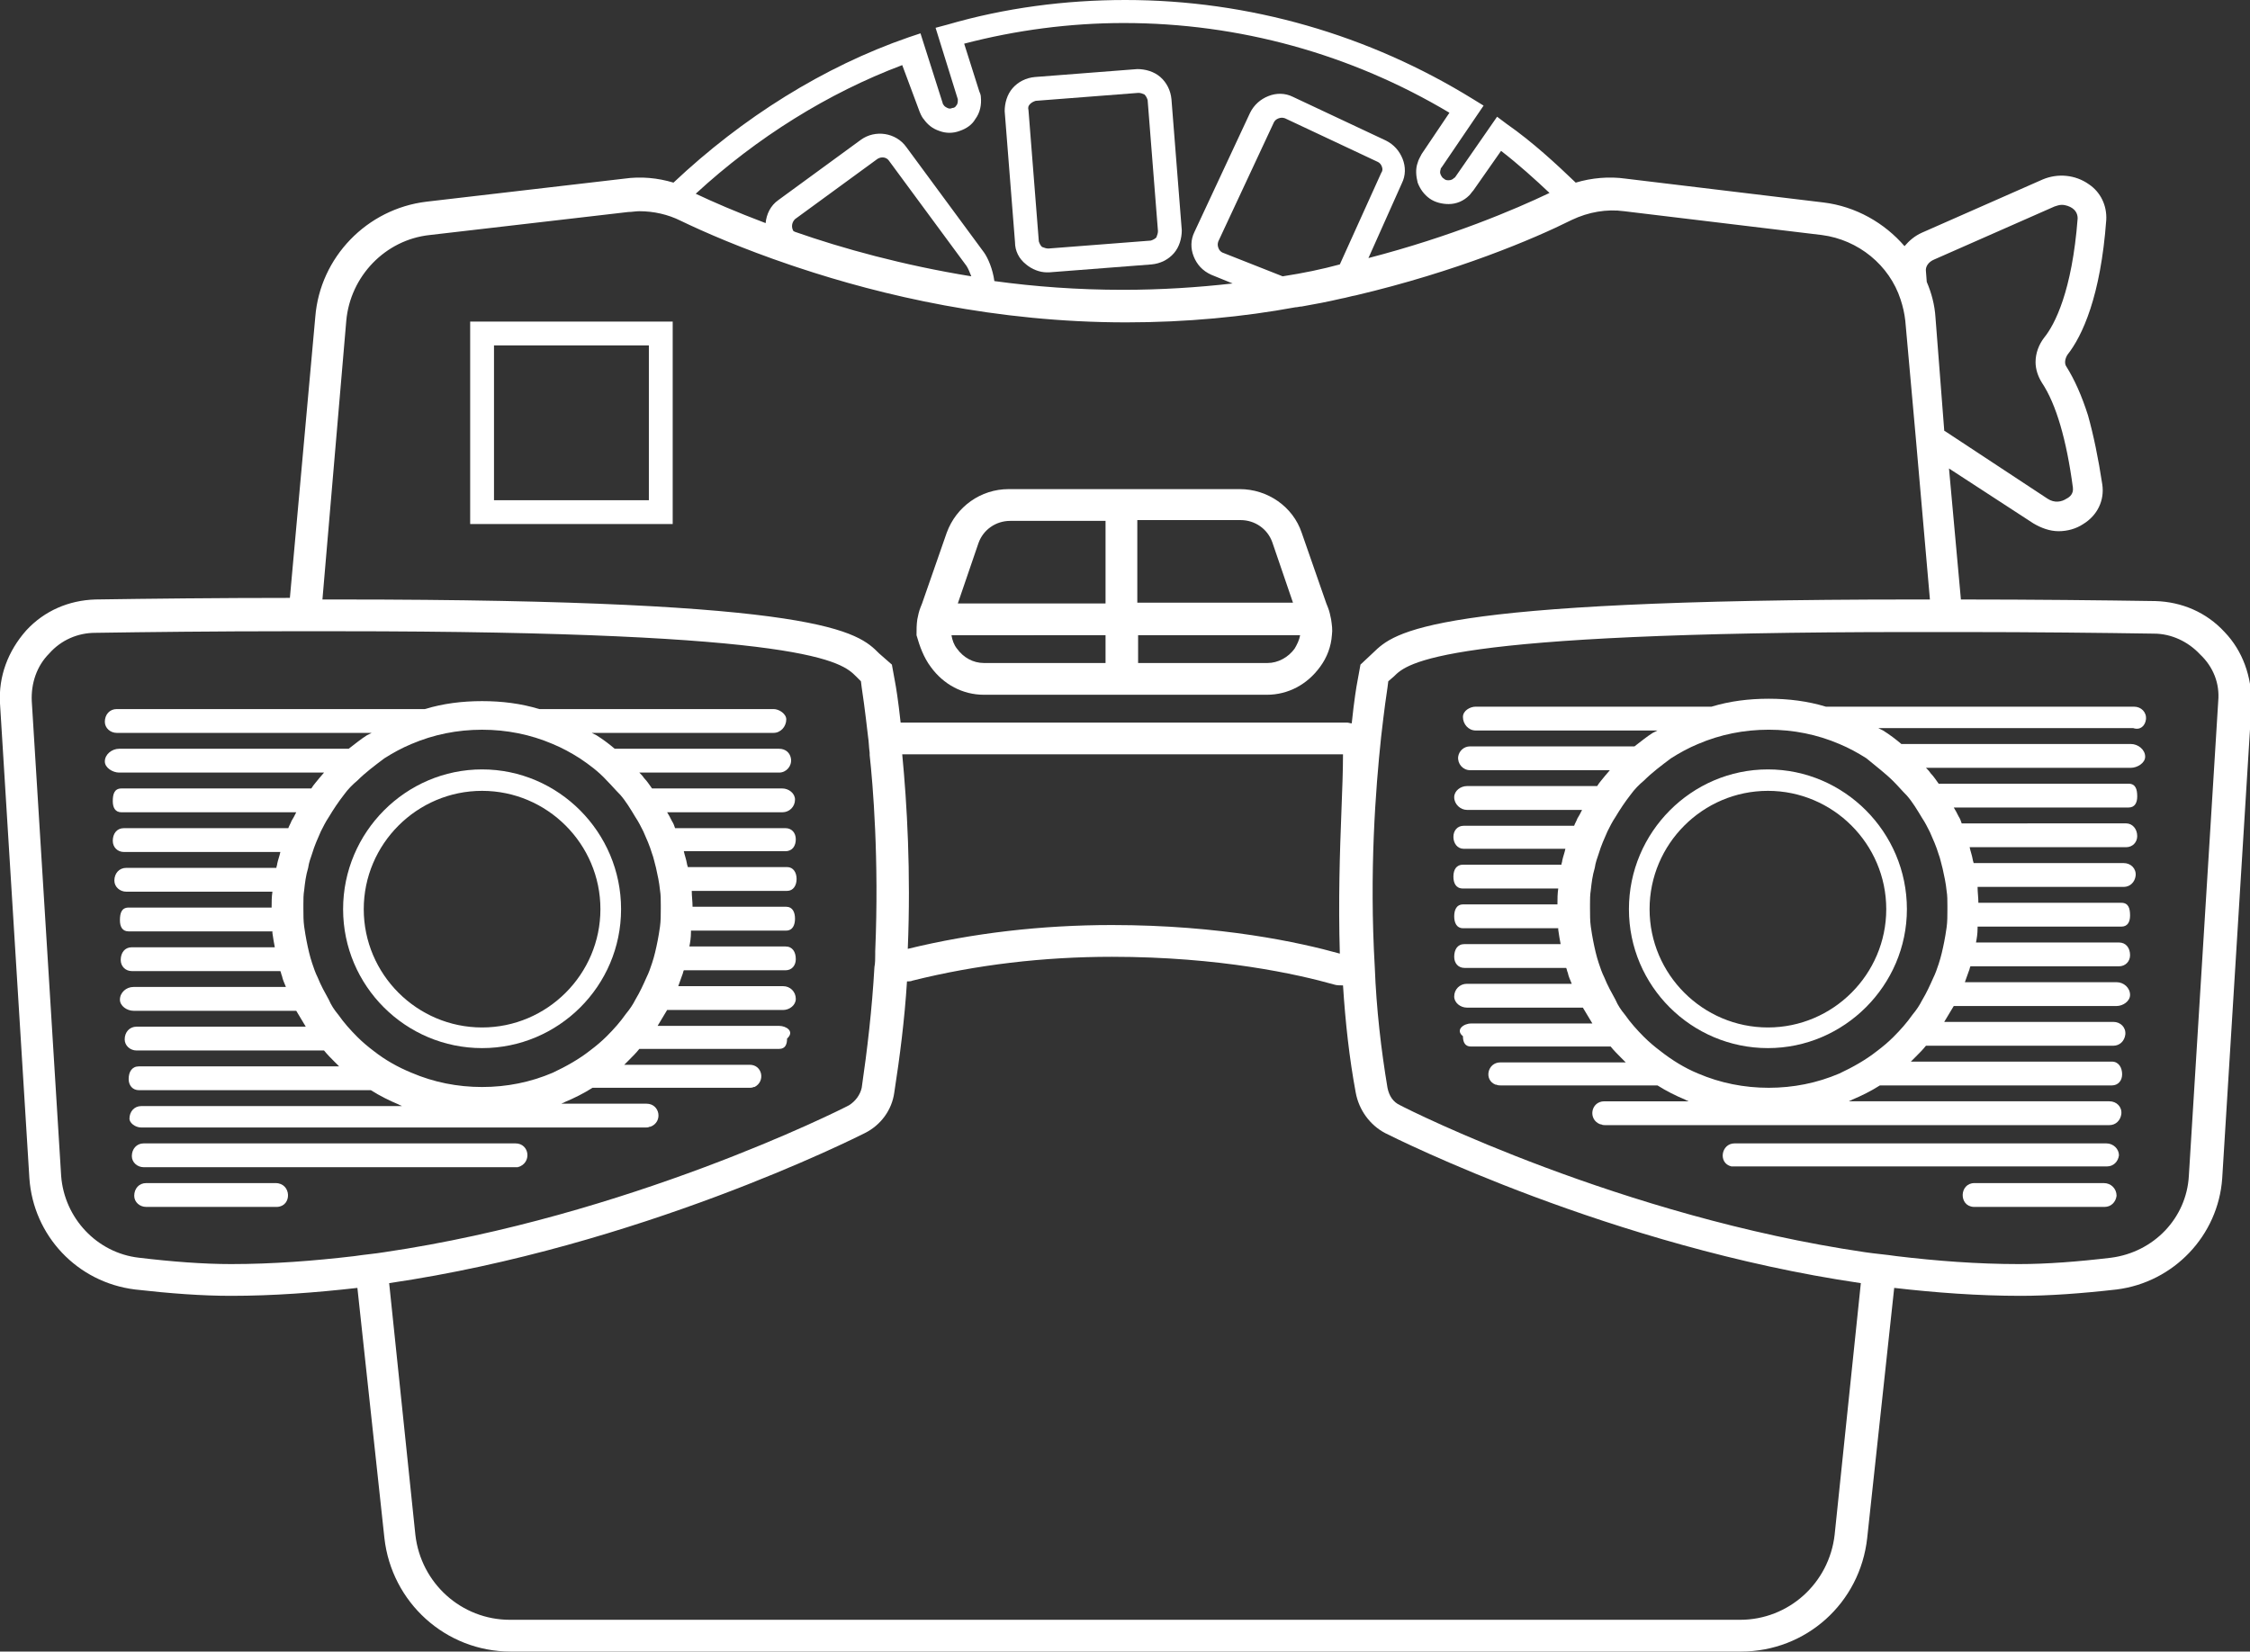 <?xml version="1.0" encoding="utf-8"?>
<!-- Generator: Adobe Illustrator 19.1.0, SVG Export Plug-In . SVG Version: 6.00 Build 0)  -->
<svg version="1.1" id="Layer_1" xmlns="http://www.w3.org/2000/svg" xmlns:xlink="http://www.w3.org/1999/xlink" x="0px" y="0px"
	 viewBox="0 0 283.3 208" style="enable-background:new 0 0 283.3 208;" xml:space="preserve">
<rect x="0" y="0" width="283.3" height="208" fill="#333333" stroke="none"/>
<style type="text/css">
	.st0{fill:#FFFFFF;}
</style>
<g>
	<path class="st0" d="M129.2,33.3c0.7,0.6,1.7,1,2.6,1c0.1,0,0.2,0,0.3,0l12.9-1c1.1-0.1,2.1-0.6,2.8-1.4c0.7-0.8,1-1.9,1-2.9
		l-1.3-16.5c-0.1-1.1-0.6-2.1-1.4-2.8c-0.8-0.7-1.9-1-2.9-1l-12.9,1c-1.1,0.1-2.1,0.6-2.8,1.4c-0.7,0.8-1,1.9-1,2.9l1.3,16.5
		C127.8,31.6,128.3,32.6,129.2,33.3z M129.7,13.1c0.2-0.2,0.4-0.3,0.7-0.4l12.9-1c0,0,0.1,0,0.1,0c0.2,0,0.5,0.1,0.7,0.2
		c0.2,0.2,0.3,0.4,0.4,0.7l1.3,16.5c0,0.3-0.1,0.5-0.2,0.8c-0.2,0.2-0.4,0.3-0.7,0.4l-12.9,1c-0.3,0-0.5-0.1-0.8-0.2
		c-0.2-0.2-0.3-0.4-0.4-0.7l-1.3-16.5C129.4,13.5,129.5,13.3,129.7,13.1z"/>
	<path class="st0" d="M84.7,40.5H59.2V66h25.5V40.5z M81.7,63H62.2V43.5h19.5V63z"/>
	<path class="st0" d="M34.7,149H18.4c-0.9,0-1.5,0.7-1.5,1.6l0,0c0,0.8,0.7,1.4,1.5,1.4h16c0,0,0.1,0,0.1,0c0.1,0,0.2,0,0.4,0
		C36.8,151.9,36.7,149,34.7,149z"/>
	<path class="st0" d="M65.2,147C65.2,146.9,65.3,146.9,65.2,147c1.8-0.5,1.5-3-0.3-3H18.1c-0.9,0-1.5,0.7-1.5,1.6l0,0
		c0,0.8,0.7,1.4,1.5,1.4h46.8C65,147,65.1,147,65.2,147z"/>
	<path class="st0" d="M17.8,142h63.5c0.2,0,0.3,0,0.5-0.1c0,0,0,0,0.1,0c1.6-0.6,1.2-2.9-0.5-2.9H70.7c0.1-0.1,0.3-0.1,0.4-0.2
		c1.2-0.5,2.4-1.1,3.5-1.8h19.7c0.2,0,0.4,0,0.6-0.1c0,0,0,0,0.1,0c1.4-0.7,1-2.8-0.6-2.8H78.6c0.2-0.2,0.4-0.4,0.6-0.6
		c0.5-0.5,0.9-0.9,1.3-1.4h17.6c0.8,0,1-0.6,1-1.3v0c1-0.9-0.1-1.6-1-1.6H82.8c0.2-0.3,0.4-0.7,0.6-1c0.2-0.3,0.4-0.7,0.6-1h14.6
		c0.8,0,1.6-0.6,1.6-1.4v0c0-0.9-0.7-1.6-1.6-1.6H85.4c0.2-0.5,0.3-0.9,0.5-1.4c0.1-0.2,0.1-0.4,0.2-0.6h12.8c0.8,0,1.3-0.6,1.3-1.4
		v0c0-0.9-0.4-1.6-1.3-1.6H86.8c0.1-0.5,0.2-1.1,0.2-1.8c0-0.1,0-0.1,0-0.2h12c0.8,0,1.1-0.7,1.1-1.5v0c0-0.8-0.3-1.5-1.1-1.5H87.2
		c0,0,0,0,0,0c0-0.7-0.1-1.3-0.1-2h12c0.8,0,1.2-0.7,1.2-1.5v0c0-0.8-0.4-1.5-1.2-1.5H86.6c0-0.1-0.1-0.3-0.1-0.4
		c-0.1-0.6-0.3-1.1-0.4-1.6h12.8c0.9,0,1.3-0.7,1.3-1.5v0c0-0.8-0.5-1.4-1.3-1.4H85c-0.1-0.3-0.2-0.6-0.4-0.9
		c-0.2-0.4-0.4-0.8-0.6-1.1h14.5c0.9,0,1.6-0.7,1.6-1.6v0c0-0.8-0.8-1.4-1.6-1.4H82.1c-0.3-0.4-0.6-0.9-1-1.3
		c-0.2-0.3-0.4-0.5-0.6-0.7h17.6c0.9,0,1.6-0.8,1.5-1.7c0,0,0,0,0,0c-0.1-0.8-0.7-1.3-1.5-1.3H77.4c-0.7-0.6-1.5-1.2-2.3-1.7
		c-0.2-0.1-0.4-0.2-0.6-0.3h22.9c0.9,0,1.6-0.8,1.6-1.7v0c0-0.7-0.9-1.3-1.6-1.3H67.9c-2.3-0.7-4.7-1-7.2-1c-2.5,0-4.9,0.3-7.2,1
		H14.7c-0.9,0-1.5,0.7-1.5,1.6l0,0c0,0.8,0.7,1.4,1.5,1.4h32.1c-0.2,0.1-0.4,0.2-0.6,0.3c-0.8,0.5-1.5,1.1-2.3,1.7H15
		c-0.9,0-1.8,0.7-1.8,1.6v0c0,0.8,1,1.4,1.8,1.4h25.8c-0.2,0.2-0.4,0.5-0.6,0.7c-0.3,0.4-0.7,0.8-1,1.3H15.3c-0.9,0-1.1,0.7-1.1,1.6
		v0c0,0.8,0.3,1.4,1.1,1.4h22c-0.2,0.4-0.4,0.8-0.6,1.1c-0.1,0.3-0.3,0.6-0.4,0.9H15.6c-0.9,0-1.4,0.7-1.4,1.6v0
		c0,0.8,0.6,1.4,1.4,1.4h19.7c-0.1,0.5-0.3,1-0.4,1.5c0,0.2-0.1,0.3-0.1,0.5H15.9c-0.9,0-1.5,0.7-1.5,1.6l0,0c0,0.8,0.7,1.4,1.5,1.4
		h18.4c-0.1,0.7-0.1,1.3-0.1,1.9c0,0,0,0.1,0,0.1h-18c-0.9,0-1.1,0.7-1.1,1.6v0c0,0.8,0.3,1.4,1.1,1.4h18.1c0,0.1,0,0.1,0,0.2
		c0.1,0.7,0.2,1.3,0.3,1.8h-18c-0.9,0-1.4,0.7-1.4,1.6v0c0,0.8,0.6,1.4,1.4,1.4h18.7c0.1,0.2,0.1,0.4,0.2,0.6
		c0.1,0.5,0.3,0.9,0.5,1.4H16.8c-0.9,0-1.7,0.7-1.7,1.6v0c0,0.8,0.9,1.4,1.7,1.4h20.5c0.2,0.3,0.4,0.7,0.6,1c0.2,0.3,0.4,0.7,0.6,1
		H17.2c-0.9,0-1.5,0.7-1.5,1.6l0,0c0,0.8,0.7,1.4,1.5,1.4h23.6c0.4,0.5,0.9,1,1.3,1.4c0.2,0.2,0.4,0.4,0.6,0.6H17.5
		c-0.9,0-1.3,0.7-1.3,1.6v0c0,0.8,0.5,1.4,1.3,1.4h29.2c1.1,0.7,2.3,1.3,3.5,1.8c0.1,0.1,0.3,0.1,0.4,0.2H17.8
		c-0.9,0-1.5,0.7-1.5,1.6l0,0C16.3,141.4,17,142,17.8,142z M47.1,132.4c-0.8-0.6-1.5-1.2-2.1-1.8c-0.9-0.9-1.7-1.8-2.4-2.8
		c-0.5-0.6-0.9-1.2-1.2-1.9c-0.5-0.9-1-1.8-1.4-2.8c-0.3-0.6-0.5-1.2-0.7-1.8c-0.3-0.9-0.5-1.8-0.7-2.8c-0.1-0.5-0.2-1.1-0.3-1.8
		c-0.1-0.7-0.1-1.5-0.1-2.3c0-0.1,0-0.3,0-0.5c0-0.6,0-1.2,0.1-1.8c0.1-0.9,0.2-1.8,0.5-2.8c0.1-0.7,0.3-1.2,0.5-1.8
		c0.3-1,0.7-1.9,1.1-2.8c0.3-0.6,0.6-1.2,1-1.8c0.6-1,1.2-1.9,1.9-2.8c0.5-0.7,1.1-1.3,1.7-1.8c1-1,2.2-1.9,3.4-2.8
		c1.1-0.7,2.2-1.3,3.4-1.8c2.8-1.2,5.8-1.8,8.9-1.8s6.1,0.6,8.9,1.8c1.2,0.5,2.3,1.1,3.4,1.8c1.2,0.8,2.4,1.7,3.4,2.8
		c0.6,0.6,1.1,1.2,1.7,1.8c0.7,0.8,1.3,1.8,1.9,2.8c0.4,0.6,0.7,1.2,1,1.8c0.4,0.9,0.8,1.8,1.1,2.8c0.2,0.5,0.3,1.1,0.5,1.8
		c0.2,0.9,0.4,1.8,0.5,2.8c0.1,0.6,0.1,1.2,0.1,1.9c0,0.1,0,0.3,0,0.4c0,0.8,0,1.6-0.1,2.3c-0.1,0.7-0.2,1.3-0.3,1.8
		c-0.2,1-0.4,1.9-0.7,2.8c-0.2,0.6-0.4,1.2-0.7,1.8c-0.4,0.9-0.8,1.8-1.4,2.8c-0.3,0.6-0.7,1.2-1.2,1.8c-0.7,1-1.5,1.9-2.4,2.8
		c-0.6,0.6-1.3,1.2-2.1,1.8c-1.4,1.1-3,2-4.7,2.8c-2.8,1.2-5.8,1.8-8.9,1.8s-6.1-0.6-8.9-1.8C50.1,134.4,48.5,133.5,47.1,132.4z"/>
	<path class="st0" d="M78.2,114.5c0-9.7-7.9-17.6-17.5-17.6s-17.5,7.9-17.5,17.6c0,9.7,7.9,17.5,17.5,17.5S78.2,124.2,78.2,114.5z
		 M45.8,114.5c0-8.2,6.7-14.9,14.9-14.9s14.9,6.7,14.9,14.9s-6.7,14.9-14.9,14.9S45.8,122.7,45.8,114.5z"/>
	<path class="st0" d="M280.1,79.6c-2.3-2.5-5.4-3.8-8.7-3.9c-6.5-0.1-15.5-0.2-24.5-0.2L245.4,59l10.6,6.9c1,0.6,2.1,1,3.2,1
		c1.1,0,2.2-0.3,3.1-0.9c1.8-1.1,2.7-3,2.4-5c-0.5-3.3-1.1-6.2-1.8-8.7c-0.8-2.5-1.7-4.5-2.7-6.1c-0.3-0.4-0.2-1,0.1-1.5
		c1.9-2.4,4.2-7.4,4.9-17c0.1-1.8-0.7-3.5-2.2-4.5c-1.7-1.2-3.9-1.4-5.8-0.6l-15.2,6.7c-0.9,0.4-1.6,1-2.2,1.7
		c-2.5-2.9-6.1-5-10.2-5.5l-24.9-3c-2.1-0.3-4.3-0.1-6.3,0.5c-2.4-2.3-5.4-5.1-8.7-7.4l-1.2-0.9l-5.2,7.5c-0.1,0.1-0.1,0.2-0.2,0.2
		c-0.2,0.2-0.4,0.3-0.7,0.3c-0.2,0-0.4,0-0.6-0.2c-0.2-0.1-0.3-0.3-0.4-0.5c-0.1-0.2-0.1-0.4,0-0.7c0-0.1,0-0.1,0.1-0.2l5.3-7.8
		l-1.3-0.8C172.4,4.4,157.3,0,141.7,0c-7.6,0-15.2,1-22.4,3.1l-1.5,0.4l2.8,9c0,0.1,0,0.1,0,0.1c0,0.2,0,0.5-0.2,0.7
		c-0.1,0.2-0.3,0.3-0.5,0.3c-0.2,0.1-0.4,0.1-0.6,0c-0.2-0.1-0.4-0.2-0.5-0.4c-0.1-0.1-0.1-0.2-0.1-0.2l-2.8-8.8l-1.5,0.5
		c-10.7,3.7-20.9,10.1-29.6,18.3c-2-0.6-4.1-0.8-6.2-0.5l-24.9,2.9c-7.5,0.9-13.4,7-14,14.5l-3.2,35.4c-9,0-18,0.1-24.5,0.2
		c-3.3,0.1-6.4,1.4-8.7,3.9C1,82-0.2,85.2,0,88.6l3.7,59.8c0.5,7.2,6,13.1,13.3,14c4.4,0.5,8.4,0.8,12.1,0.8c5.3,0,10.6-0.4,15.9-1
		l3.4,31.5c0.9,8.1,7.7,14.3,15.9,14.3h154.9c8.2,0,15-6.1,15.9-14.3l3.4-31.5c5.2,0.6,10.6,1,15.9,1c3.6,0,7.7-0.3,12.1-0.8
		c7.2-0.9,12.8-6.8,13.3-14l3.7-59.8C283.5,85.2,282.4,82,280.1,79.6z M242.5,34.2c-0.1-0.6,0.3-1.2,1-1.5l15.2-6.7
		c0.3-0.1,0.6-0.2,0.9-0.2c0.5,0,1,0.2,1.3,0.4c0.3,0.2,0.7,0.6,0.7,1.3c-0.7,9.2-2.9,13.4-4.2,15c-0.7,0.9-1.1,2-1.1,3.1
		c0,0.9,0.3,1.8,0.8,2.6c1.8,2.7,3.1,7.2,3.9,13.2c0.1,0.8-0.4,1.2-0.8,1.4c-0.6,0.4-1.5,0.6-2.4,0l-12.9-8.5c0,0-0.1,0-0.1-0.1
		L243.7,40c-0.1-1.6-0.5-3.1-1.1-4.5L242.5,34.2z M99.9,29.1c-0.3-0.5-0.2-1.1,0.2-1.5l10.4-7.6c0.5-0.3,1.1-0.2,1.4,0.2l9.8,13.3
		c0.2,0.3,0.4,0.8,0.6,1.3c-8.6-1.4-16.2-3.5-22.2-5.6L99.9,29.1z M161.5,34.8l-7.6-3c-0.2-0.1-0.4-0.3-0.5-0.6
		c-0.1-0.3-0.1-0.5,0-0.8l7-15c0.1-0.2,0.3-0.4,0.6-0.5c0.3-0.1,0.5-0.1,0.8,0l11.7,5.5c0.2,0.1,0.4,0.3,0.5,0.6
		c0.1,0.3,0.1,0.5-0.1,0.8l-5.2,11.5C166.5,33.9,164.1,34.4,161.5,34.8z M115.8,14.1c0.2,0.5,0.4,0.8,0.5,0.9c0.5,0.7,1.1,1.2,2,1.5
		c0.8,0.3,1.7,0.3,2.5,0c0.9-0.3,1.6-0.8,2-1.5c0.6-0.8,0.8-1.8,0.7-2.8c0-0.2-0.1-0.5-0.2-0.7l-1.9-6c6.5-1.7,13.3-2.6,20.1-2.6
		c14.5,0,28.6,3.9,41,11.3l-3.5,5.2c-0.2,0.4-0.4,0.7-0.5,1.1c-0.3,0.8-0.2,1.7,0,2.5c0.3,0.8,0.8,1.5,1.5,2
		c0.7,0.5,1.6,0.7,2.4,0.7c1,0,1.9-0.4,2.6-1.1c0.2-0.2,0.3-0.4,0.5-0.6l3.5-5c2.2,1.7,4.3,3.6,6.1,5.3c-4.4,2.1-12.4,5.5-22.8,8.2
		l4.2-9.4c0.5-1,0.5-2.1,0.1-3.1c-0.4-1-1.1-1.8-2.1-2.3l-11.7-5.5c-1-0.5-2.1-0.5-3.1-0.1s-1.8,1.1-2.3,2.1l-7,15
		c-0.5,1-0.5,2.1-0.1,3.1c0.4,1,1.1,1.8,2.2,2.3l2.7,1.1c-4.4,0.5-9,0.8-13.8,0.8c-5.7,0-11.1-0.4-16.2-1.1
		c-0.2-1.5-0.8-2.9-1.3-3.6l-9.8-13.3c-1.3-1.8-3.9-2.2-5.7-0.9l-10.4,7.6c-1,0.7-1.5,1.8-1.6,2.9c-3.7-1.4-6.7-2.7-8.8-3.7
		c7.7-7.1,16.7-12.7,26-16.2L115.8,14.1z M43.6,40.4c0.5-5.6,4.9-10.2,10.5-10.8l25-2.9c0.5,0,0.9-0.1,1.4-0.1
		c1.8,0,3.6,0.4,5.2,1.2c2.9,1.4,7.7,3.5,13.9,5.6c0.3,0.1,0.6,0.2,0.9,0.3c10.5,3.5,24.9,6.9,41.3,6.9c7.6,0,14.8-0.7,21.3-1.9
		c0.3,0,0.5-0.1,0.8-0.1c1.7-0.3,3.3-0.6,5-1c0.6-0.1,1.2-0.3,1.8-0.4c12.7-3,22.4-7.1,27.2-9.5c2.1-1,4.4-1.4,6.6-1.1l24.9,3
		c4.6,0.6,8.5,3.8,9.9,8.1c0.3,0.9,0.5,1.8,0.6,2.7l1.3,14.5l1.8,20.6h-2.2c-61.1,0-65.2,4.1-67.9,6.7l-1.6,1.5l-0.4,2.2
		c-0.1,0.5-0.4,2.3-0.7,5.2c-0.2,0-0.4-0.1-0.6-0.1h-56.2c0,0,0,0,0,0c-0.3-2.8-0.6-4.6-0.7-5.1l-0.4-2.2l-1.6-1.4
		c-2.7-2.7-6.8-6.8-67.9-6.8h-2.2L43.6,40.4z M168.7,120.1c-5-1.4-15-3.6-28.7-3.6c-8.8,0-17.5,1-25.7,3c0.4-9.7-0.1-18.3-0.7-24.5
		h55.5c0,2.1-0.1,4.5-0.2,7.2C168.7,107.3,168.5,113.5,168.7,120.1z M44.6,158.2c-5.1,0.6-10.3,1-15.5,1c-3.5,0-7.4-0.3-11.6-0.8
		c-5.3-0.6-9.4-5-9.8-10.3L4,88.3c-0.1-2.2,0.6-4.4,2.2-6c1.5-1.7,3.6-2.6,5.8-2.6c6.4-0.1,15.3-0.2,24.2-0.2c1.3,0,2.7,0,4,0
		c0.8,0,1.5,0,2.2,0h0.2c59.5,0,63.4,3.9,65.2,5.7l0.6,0.6l0.1,0.8c0.1,0.6,0.4,2.7,0.8,6.2c0.1,0.6,0.1,1.3,0.2,2
		c0,0.1,0,0.2,0,0.3c0.4,3.6,1.2,13.1,0.7,24.7c0,0.1,0,0.3,0,0.4c0,0.5,0,1.1-0.1,1.6c-0.3,5.3-0.9,10.4-1.6,15.2
		c-0.2,0.9-0.8,1.7-1.6,2.2c-1.3,0.7-27.9,14-58.5,18.5C47.2,157.9,45.9,158,44.6,158.2z M231,193.3c-0.7,6.1-5.8,10.7-11.9,10.7
		H64.2c-6.1,0-11.2-4.6-11.9-10.7L49,161.6c31.4-4.6,58.5-18.2,59.9-18.9c2-1,3.4-2.9,3.7-5.1c0.7-4.5,1.3-9.2,1.6-14
		c0.2,0,0.5,0,0.7-0.1c8-2,16.5-3,25.1-3c13.6,0,23.4,2.2,28,3.5c0.3,0.1,0.7,0.1,1,0.1c0.1,0,0.1,0,0.1,0c0.3,4.7,0.8,9.2,1.6,13.5
		c0.4,2.2,1.8,4.1,3.7,5.1c1.4,0.7,28.5,14.3,59.9,18.9L231,193.3z M279.3,88.3l-3.7,59.8c-0.3,5.3-4.4,9.6-9.8,10.3
		c-4.2,0.5-8.1,0.8-11.6,0.8c-5.2,0-10.4-0.4-15.4-1c-1.3-0.2-2.7-0.3-4-0.5c-30.6-4.5-57.2-17.8-58.5-18.5
		c-0.9-0.4-1.4-1.2-1.6-2.2c-0.8-4.8-1.4-9.9-1.6-15.2c-0.7-12,0.1-22.4,0.8-29c0.4-3.5,0.7-5.6,0.8-6.2l0.1-0.8l0.7-0.6
		c1.7-1.7,5.6-5.6,65.1-5.6h2.4c1.3,0,2.7,0,4,0c8.9,0,17.8,0.1,24.2,0.2c2.2,0,4.3,1,5.8,2.6C278.7,84,279.5,86.1,279.3,88.3z"/>
	<path class="st0" d="M264.9,149h-16.3c-1.9,0-2,2.9-0.1,3c0.1,0,0.2,0,0.4,0c0,0,0.1,0,0.1,0h16c0.8,0,1.4-0.6,1.5-1.4l0,0
		C266.5,149.7,265.8,149,264.9,149z"/>
	<path class="st0" d="M265.2,144h-46.8c-1.7,0-2.1,2.5-0.4,2.9c0,0,0.1,0,0.1,0c0.1,0,0.2,0,0.4,0h46.8c0.8,0,1.4-0.6,1.5-1.4l0,0
		C266.8,144.7,266.1,144,265.2,144z"/>
	<path class="st0" d="M270.2,90.6L270.2,90.6c0.1-0.9-0.6-1.6-1.5-1.6h-38.8c-2.3-0.7-4.7-1-7.2-1c-2.5,0-4.9,0.3-7.2,1h-29.7
		c-0.7,0-1.6,0.5-1.6,1.3v0c0,0.9,0.7,1.7,1.6,1.7h22.9c-0.2,0.1-0.4,0.2-0.6,0.3c-0.8,0.5-1.5,1.1-2.3,1.7h-20.7
		c-0.8,0-1.4,0.6-1.5,1.3c0,0,0,0,0,0c-0.1,0.9,0.6,1.7,1.5,1.7h17.6c-0.2,0.2-0.4,0.5-0.6,0.7c-0.3,0.4-0.7,0.8-1,1.3h-16.4
		c-0.8,0-1.6,0.6-1.6,1.4v0c0,0.9,0.8,1.6,1.6,1.6h14.5c-0.2,0.4-0.4,0.8-0.6,1.1c-0.1,0.3-0.3,0.6-0.4,0.9h-13.9
		c-0.8,0-1.3,0.6-1.3,1.4v0c0,0.8,0.5,1.5,1.3,1.5h12.8c-0.1,0.5-0.3,1-0.4,1.5c0,0.2-0.1,0.3-0.1,0.5h-12.4c-0.8,0-1.2,0.6-1.2,1.5
		v0c0,0.8,0.3,1.5,1.2,1.5h12c-0.1,0.7-0.1,1.3-0.1,1.9c0,0,0,0.1,0,0.1h-11.9c-0.8,0-1.1,0.7-1.1,1.5v0c0,0.8,0.3,1.5,1.1,1.5h12
		c0,0.1,0,0.1,0,0.2c0.1,0.7,0.2,1.3,0.3,1.8h-12.1c-0.9,0-1.3,0.7-1.3,1.6v0c0,0.8,0.5,1.4,1.3,1.4h12.8c0.1,0.2,0.1,0.4,0.2,0.6
		c0.1,0.5,0.3,0.9,0.5,1.4h-13.2c-0.9,0-1.6,0.7-1.6,1.6v0c0,0.8,0.8,1.4,1.6,1.4h14.6c0.2,0.3,0.4,0.7,0.6,1c0.2,0.3,0.4,0.7,0.6,1
		h-15.3c-0.9,0-2,0.8-1,1.6v0c0,0.8,0.3,1.3,1,1.3h17.6c0.4,0.5,0.9,1,1.3,1.4c0.2,0.2,0.4,0.4,0.6,0.6h-15.8
		c-1.6,0-2.1,2.2-0.6,2.8c0,0,0,0,0.1,0c0.2,0.1,0.4,0.1,0.6,0.1h19.7c1.1,0.7,2.3,1.3,3.5,1.8c0.1,0.1,0.3,0.1,0.4,0.2H202
		c-1.7,0-2.1,2.3-0.5,2.9c0,0,0,0,0.1,0c0.2,0.1,0.3,0.1,0.5,0.1h63.5c0.8,0,1.4-0.6,1.5-1.4l0,0c0.1-0.9-0.6-1.6-1.5-1.6h-32.8
		c0.1-0.1,0.3-0.1,0.4-0.2c1.2-0.5,2.4-1.1,3.5-1.8h29.2c0.8,0,1.3-0.6,1.3-1.4v0c0-0.8-0.4-1.6-1.3-1.6h-25.3
		c0.2-0.2,0.4-0.4,0.6-0.6c0.5-0.5,0.9-0.9,1.3-1.4h23.6c0.8,0,1.4-0.6,1.5-1.4l0,0c0.1-0.9-0.6-1.6-1.5-1.6h-21.3
		c0.2-0.3,0.4-0.7,0.6-1c0.2-0.3,0.4-0.7,0.6-1h20.5c0.8,0,1.7-0.6,1.7-1.4v0c0-0.9-0.8-1.6-1.7-1.6h-19.1c0.2-0.5,0.3-0.9,0.5-1.4
		c0.1-0.2,0.1-0.4,0.2-0.6h18.7c0.8,0,1.4-0.6,1.4-1.4v0c0-0.9-0.5-1.6-1.4-1.6h-18c0.1-0.5,0.2-1.1,0.2-1.8c0-0.1,0-0.1,0-0.2h18.1
		c0.8,0,1.1-0.6,1.1-1.4v0c0-0.9-0.2-1.6-1.1-1.6h-18c0,0,0,0,0,0c0-0.7-0.1-1.3-0.1-2h18.4c0.8,0,1.4-0.6,1.5-1.4l0,0
		c0.1-0.9-0.6-1.6-1.5-1.6h-18.9c0-0.1-0.1-0.3-0.1-0.4c-0.1-0.6-0.3-1.1-0.4-1.6h19.7c0.8,0,1.4-0.6,1.4-1.4v0
		c0-0.9-0.6-1.6-1.4-1.6H247c-0.1-0.3-0.2-0.6-0.4-0.9c-0.2-0.4-0.4-0.8-0.6-1.1h22c0.8,0,1.1-0.6,1.1-1.4v0c0-0.9-0.2-1.6-1.1-1.6
		h-23.9c-0.3-0.4-0.6-0.9-1-1.3c-0.2-0.3-0.4-0.5-0.6-0.7h25.8c0.8,0,1.8-0.6,1.8-1.4v0c0-0.9-0.9-1.6-1.8-1.6h-28.9
		c-0.7-0.6-1.5-1.2-2.3-1.7c-0.2-0.1-0.4-0.2-0.6-0.3h32.1C269.5,92,270.1,91.4,270.2,90.6z M238.4,98.4c0.6,0.6,1.1,1.2,1.7,1.8
		c0.7,0.8,1.3,1.8,1.9,2.8c0.4,0.6,0.7,1.2,1,1.8c0.4,0.9,0.8,1.8,1.1,2.8c0.2,0.5,0.3,1.1,0.5,1.8c0.2,0.9,0.4,1.8,0.5,2.8
		c0.1,0.6,0.1,1.2,0.1,1.9c0,0.1,0,0.3,0,0.4c0,0.8,0,1.6-0.1,2.3c-0.1,0.7-0.2,1.3-0.3,1.8c-0.2,1-0.4,1.9-0.7,2.8
		c-0.2,0.6-0.4,1.2-0.7,1.8c-0.4,0.9-0.8,1.8-1.4,2.8c-0.3,0.6-0.7,1.2-1.2,1.8c-0.7,1-1.5,1.9-2.4,2.8c-0.6,0.6-1.3,1.2-2.1,1.8
		c-1.4,1.1-3,2-4.7,2.8c-2.8,1.2-5.8,1.8-8.9,1.8s-6.1-0.6-8.9-1.8c-1.7-0.7-3.3-1.7-4.7-2.8c-0.8-0.6-1.5-1.2-2.1-1.8
		c-0.9-0.9-1.7-1.8-2.4-2.8c-0.5-0.6-0.9-1.2-1.2-1.9c-0.5-0.9-1-1.8-1.4-2.8c-0.3-0.6-0.5-1.2-0.7-1.8c-0.3-0.9-0.5-1.8-0.7-2.8
		c-0.1-0.5-0.2-1.1-0.3-1.8c-0.1-0.7-0.1-1.5-0.1-2.3c0-0.1,0-0.3,0-0.5c0-0.6,0-1.2,0.1-1.8c0.1-0.9,0.2-1.8,0.5-2.8
		c0.1-0.7,0.3-1.2,0.5-1.8c0.3-1,0.7-1.9,1.1-2.8c0.3-0.6,0.6-1.2,1-1.8c0.6-1,1.2-1.9,1.9-2.8c0.5-0.7,1.1-1.3,1.7-1.8
		c1-1,2.2-1.9,3.4-2.8c1.1-0.7,2.2-1.3,3.4-1.8c2.8-1.2,5.8-1.8,8.9-1.8s6.1,0.6,8.9,1.8c1.2,0.5,2.3,1.1,3.4,1.8
		C236.2,96.5,237.4,97.4,238.4,98.4z"/>
	<path class="st0" d="M205.1,114.5c0,9.7,7.9,17.5,17.5,17.5s17.5-7.9,17.5-17.5c0-9.7-7.9-17.6-17.5-17.6S205.1,104.8,205.1,114.5z
		 M237.5,114.5c0,8.2-6.7,14.9-14.9,14.9s-14.9-6.7-14.9-14.9s6.7-14.9,14.9-14.9S237.5,106.3,237.5,114.5z"/>
	<path class="st0" d="M117.2,84c1.6,2.2,4,3.5,6.7,3.5h35.6c2.7,0,5.1-1.3,6.7-3.5c0.9-1.2,1.4-2.6,1.5-4c0.1-0.7,0-1.3-0.1-2
		c-0.1-0.5-0.2-1-0.4-1.5L167,76l-3.1-8.9c-1.1-3.3-4.3-5.5-7.8-5.5h-29.1c-3.5,0-6.6,2.2-7.8,5.5l-3.1,8.9l-0.2,0.5
		c-0.2,0.5-0.3,1-0.4,1.5c-0.1,0.7-0.1,1.3-0.1,2C115.8,81.4,116.3,82.8,117.2,84z M143.2,65.5h13c1.8,0,3.4,1.1,4,2.8l2.6,7.6
		h-19.6V65.5z M143.2,80h20.5c-0.1,0.6-0.4,1.2-0.7,1.7c-0.8,1.1-2.1,1.8-3.4,1.8h-16.3V80z M123.2,68.4c0.6-1.7,2.2-2.8,4-2.8h12
		V76h-18.6L123.2,68.4z M139.2,80v3.5h-15.3c-1.4,0-2.6-0.7-3.4-1.8c-0.4-0.5-0.6-1.1-0.7-1.7H139.2z"/>
</g>
</svg>
